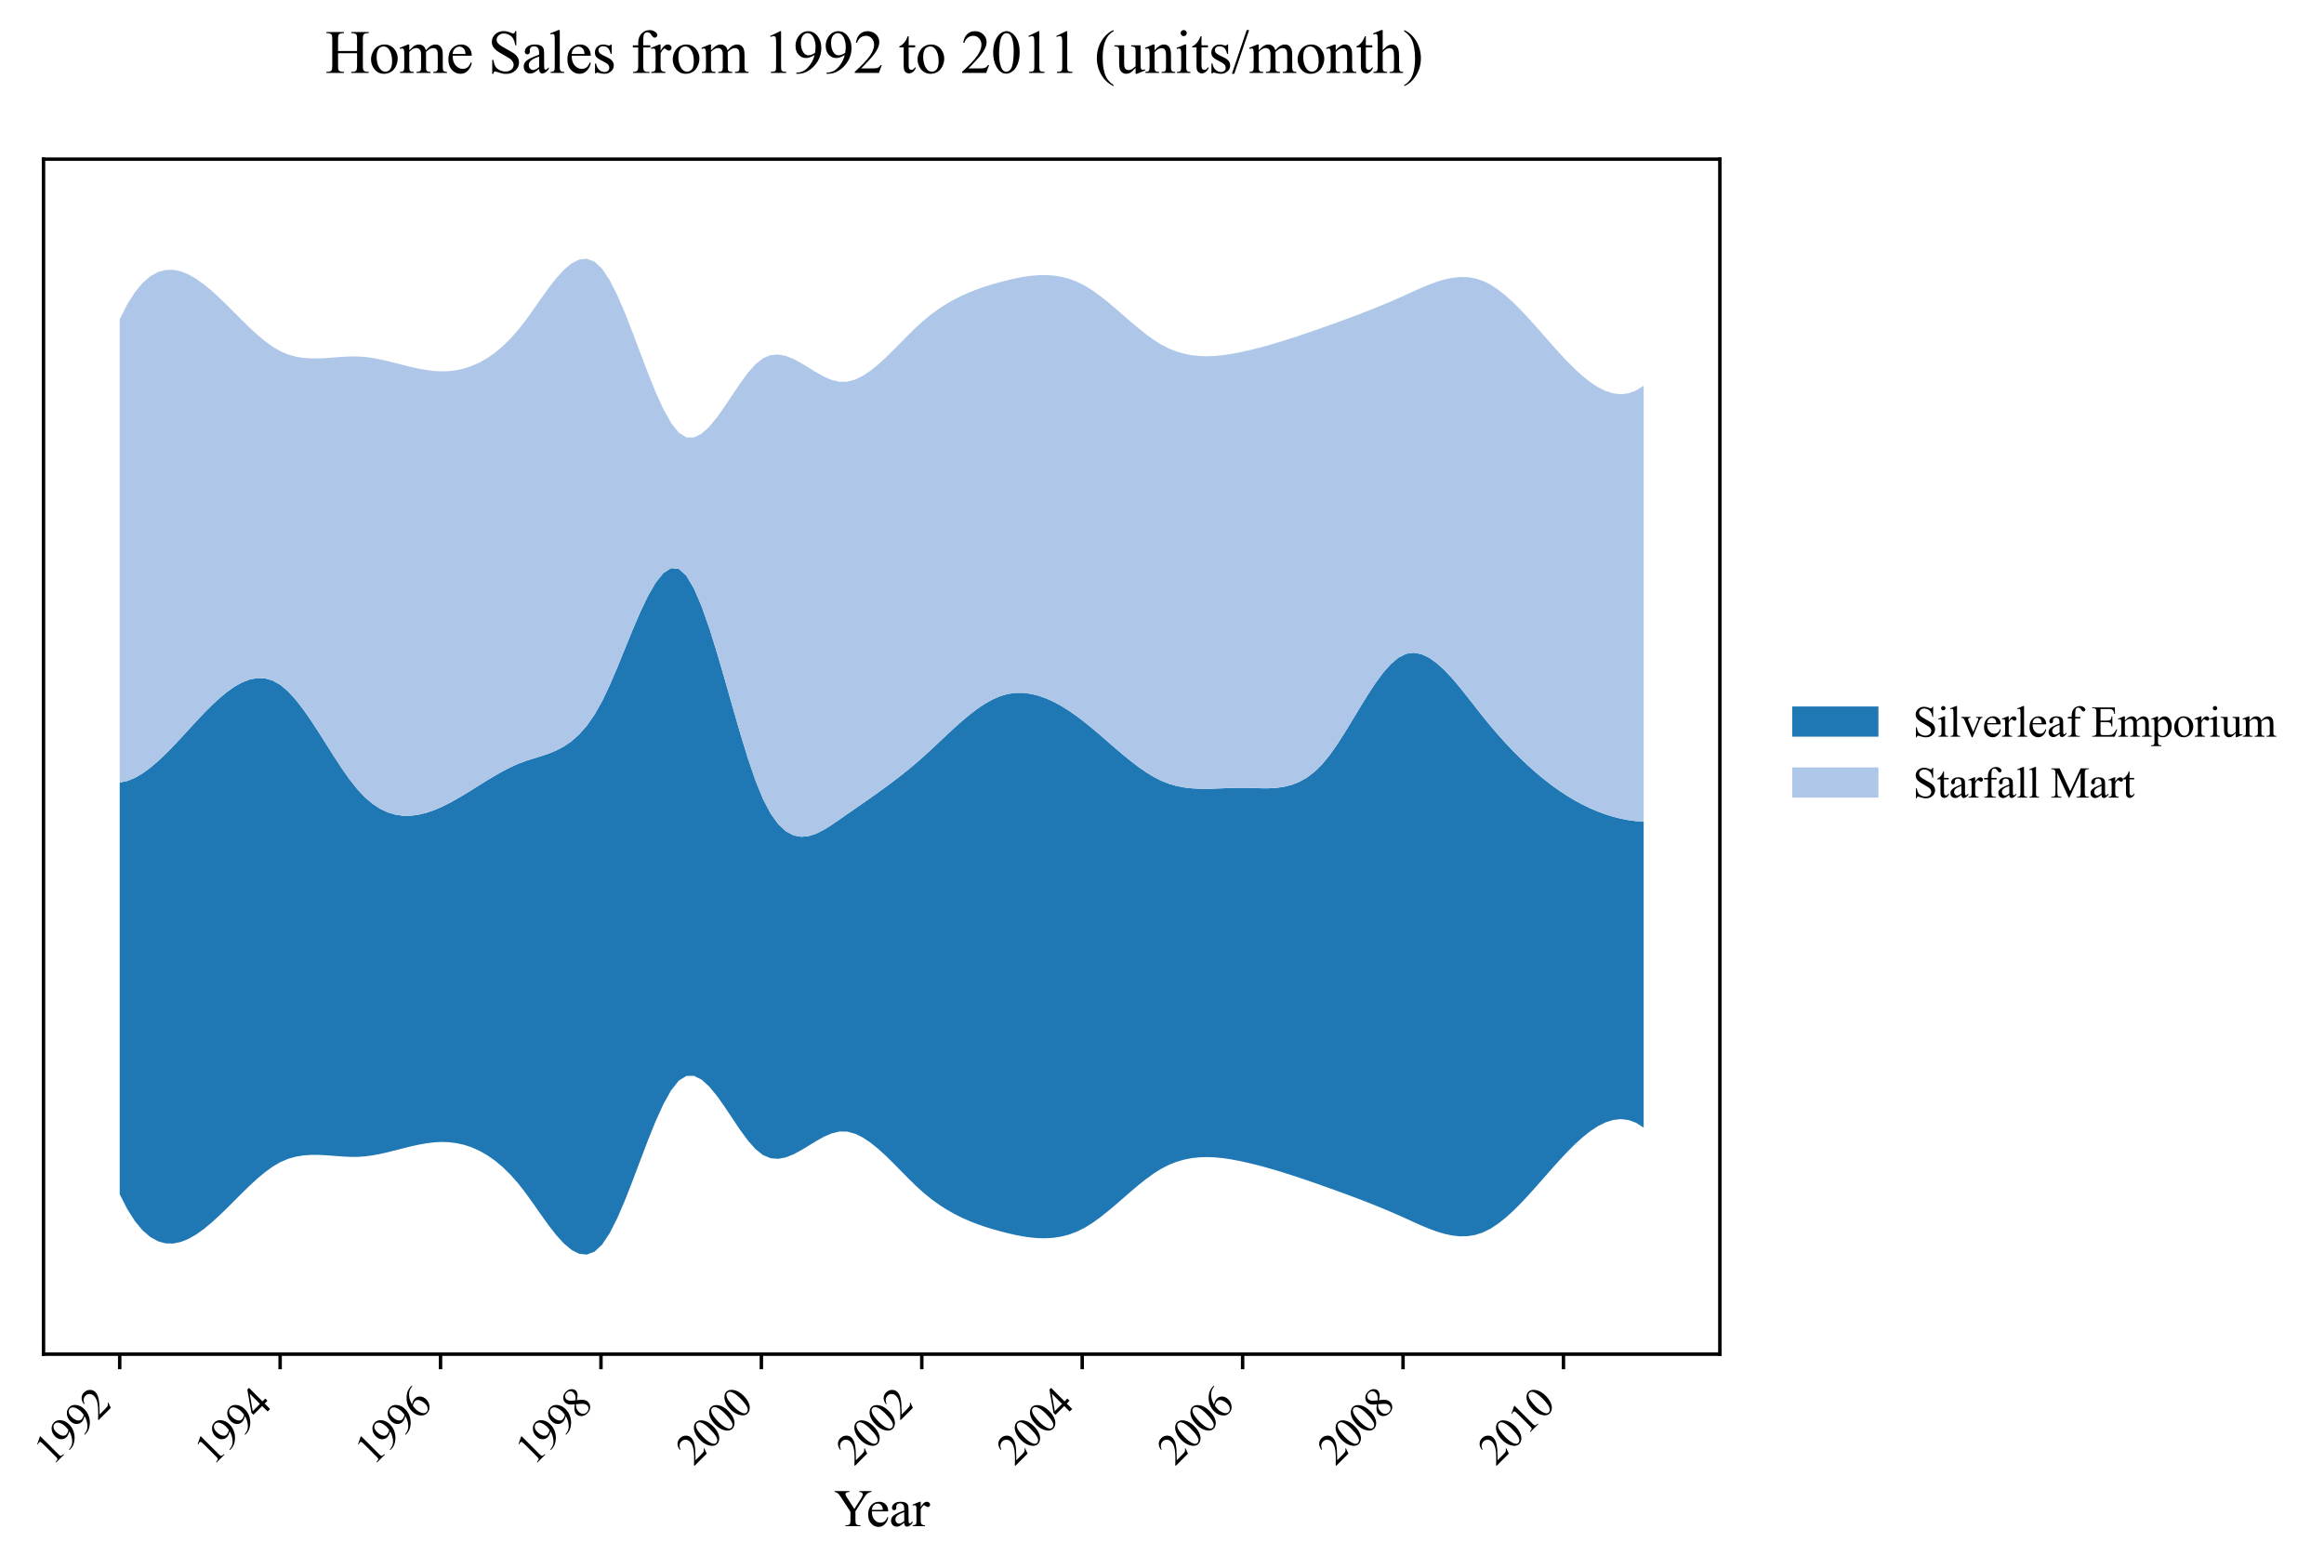 <?xml version="1.0" encoding="utf-8" standalone="no"?>
<!DOCTYPE svg PUBLIC "-//W3C//DTD SVG 1.1//EN"
  "http://www.w3.org/Graphics/SVG/1.1/DTD/svg11.dtd">
<svg xmlns:xlink="http://www.w3.org/1999/xlink" width="539.012pt" height="363.785pt" viewBox="0 0 539.012 363.785" xmlns="http://www.w3.org/2000/svg" version="1.1">
 <defs>
  <style type="text/css">*{stroke-linejoin: round; stroke-linecap: butt}</style>
 </defs>
 <g id="figure_1">
  <g id="patch_1">
   <path d="M 0 363.785 
L 539.012 363.785 
L 539.012 0 
L 0 0 
z
" style="fill: #ffffff"/>
  </g>
  <g id="axes_1">
   <g id="patch_2">
    <path d="M 10.092 314.121 
L 398.892 314.121 
L 398.892 36.921 
L 10.092 36.921 
z
" style="fill: #ffffff"/>
   </g>
   <g id="FillBetweenPolyCollection_1">
    <path d="M 27.765 181.537 
L 27.765 277.026 
L 29.541 280.508 
L 31.317 283.291 
L 33.093 285.423 
L 34.869 286.956 
L 36.645 287.938 
L 38.422 288.42 
L 40.198 288.452 
L 41.974 288.083 
L 43.75 287.364 
L 45.526 286.344 
L 47.302 285.074 
L 49.078 283.602 
L 50.855 281.98 
L 52.631 280.257 
L 54.407 278.483 
L 56.183 276.707 
L 57.959 274.981 
L 59.735 273.353 
L 61.512 271.874 
L 63.288 270.593 
L 65.064 269.561 
L 66.84 268.809 
L 68.616 268.309 
L 70.392 268.019 
L 72.168 267.897 
L 73.945 267.902 
L 75.721 267.991 
L 77.497 268.123 
L 79.273 268.257 
L 81.049 268.35 
L 82.825 268.36 
L 84.602 268.249 
L 86.378 268.013 
L 88.154 267.68 
L 89.93 267.278 
L 91.706 266.835 
L 93.482 266.379 
L 95.258 265.938 
L 97.035 265.542 
L 98.811 265.217 
L 100.587 264.992 
L 102.363 264.895 
L 104.139 264.952 
L 105.915 265.175 
L 107.692 265.577 
L 109.468 266.171 
L 111.244 266.969 
L 113.02 267.983 
L 114.796 269.226 
L 116.572 270.71 
L 118.348 272.447 
L 120.125 274.45 
L 121.901 276.724 
L 123.677 279.197 
L 125.453 281.737 
L 127.229 284.213 
L 129.005 286.493 
L 130.782 288.445 
L 132.558 289.939 
L 134.334 290.841 
L 136.11 291.021 
L 137.886 290.347 
L 139.662 288.687 
L 141.438 286 
L 143.215 282.473 
L 144.991 278.329 
L 146.767 273.789 
L 148.543 269.076 
L 150.319 264.412 
L 152.095 260.019 
L 153.872 256.118 
L 155.648 252.933 
L 157.424 250.685 
L 159.2 249.574 
L 160.976 249.562 
L 162.752 250.462 
L 164.528 252.087 
L 166.305 254.248 
L 168.081 256.757 
L 169.857 259.426 
L 171.633 262.066 
L 173.409 264.49 
L 175.185 266.51 
L 176.962 267.937 
L 178.738 268.673 
L 180.514 268.81 
L 182.29 268.466 
L 184.066 267.758 
L 185.842 266.805 
L 187.618 265.723 
L 189.395 264.631 
L 191.171 263.647 
L 192.947 262.887 
L 194.723 262.469 
L 196.499 262.5 
L 198.275 262.975 
L 200.052 263.83 
L 201.828 265.002 
L 203.604 266.428 
L 205.38 268.043 
L 207.156 269.784 
L 208.932 271.587 
L 210.708 273.389 
L 212.485 275.126 
L 214.261 276.734 
L 216.037 278.176 
L 217.813 279.458 
L 219.589 280.596 
L 221.365 281.601 
L 223.142 282.488 
L 224.918 283.271 
L 226.694 283.961 
L 228.47 284.574 
L 230.246 285.122 
L 232.022 285.619 
L 233.798 286.075 
L 235.575 286.481 
L 237.351 286.82 
L 239.127 287.07 
L 240.903 287.215 
L 242.679 287.235 
L 244.455 287.111 
L 246.232 286.825 
L 248.008 286.358 
L 249.784 285.691 
L 251.56 284.806 
L 253.336 283.706 
L 255.112 282.431 
L 256.888 281.025 
L 258.665 279.531 
L 260.441 277.991 
L 262.217 276.449 
L 263.993 274.948 
L 265.769 273.532 
L 267.545 272.242 
L 269.322 271.124 
L 271.098 270.212 
L 272.874 269.507 
L 274.65 268.991 
L 276.426 268.646 
L 278.202 268.456 
L 279.978 268.403 
L 281.755 268.471 
L 283.531 268.641 
L 285.307 268.898 
L 287.083 269.224 
L 288.859 269.601 
L 290.635 270.019 
L 292.412 270.473 
L 294.188 270.96 
L 295.964 271.476 
L 297.74 272.019 
L 299.516 272.585 
L 301.292 273.17 
L 303.068 273.771 
L 304.845 274.385 
L 306.621 275.008 
L 308.397 275.638 
L 310.173 276.276 
L 311.949 276.923 
L 313.725 277.582 
L 315.502 278.255 
L 317.278 278.943 
L 319.054 279.65 
L 320.83 280.376 
L 322.606 281.125 
L 324.382 281.898 
L 326.158 282.696 
L 327.935 283.507 
L 329.711 284.298 
L 331.487 285.035 
L 333.263 285.686 
L 335.039 286.216 
L 336.815 286.593 
L 338.592 286.783 
L 340.368 286.752 
L 342.144 286.467 
L 343.92 285.895 
L 345.696 285.013 
L 347.472 283.847 
L 349.248 282.437 
L 351.025 280.824 
L 352.801 279.049 
L 354.577 277.151 
L 356.353 275.172 
L 358.129 273.152 
L 359.905 271.131 
L 361.682 269.15 
L 363.458 267.25 
L 365.234 265.47 
L 367.01 263.852 
L 368.786 262.436 
L 370.562 261.262 
L 372.338 260.371 
L 374.115 259.803 
L 375.891 259.6 
L 377.667 259.8 
L 379.443 260.446 
L 381.219 261.576 
L 381.219 190.618 
L 381.219 190.618 
L 379.443 190.481 
L 377.667 190.24 
L 375.891 189.896 
L 374.115 189.447 
L 372.338 188.896 
L 370.562 188.241 
L 368.786 187.484 
L 367.01 186.624 
L 365.234 185.661 
L 363.458 184.597 
L 361.682 183.43 
L 359.905 182.163 
L 358.129 180.793 
L 356.353 179.323 
L 354.577 177.752 
L 352.801 176.08 
L 351.025 174.308 
L 349.248 172.436 
L 347.472 170.464 
L 345.696 168.392 
L 343.92 166.221 
L 342.144 163.966 
L 340.368 161.689 
L 338.592 159.466 
L 336.815 157.371 
L 335.039 155.478 
L 333.263 153.862 
L 331.487 152.597 
L 329.711 151.757 
L 327.935 151.417 
L 326.158 151.65 
L 324.382 152.527 
L 322.606 154.018 
L 320.83 156.018 
L 319.054 158.418 
L 317.278 161.111 
L 315.502 163.986 
L 313.725 166.938 
L 311.949 169.856 
L 310.173 172.633 
L 308.397 175.16 
L 306.621 177.329 
L 304.845 179.067 
L 303.068 180.406 
L 301.292 181.395 
L 299.516 182.085 
L 297.74 182.525 
L 295.964 182.767 
L 294.188 182.86 
L 292.412 182.854 
L 290.635 182.799 
L 288.859 182.747 
L 287.083 182.742 
L 285.307 182.79 
L 283.531 182.864 
L 281.755 182.936 
L 279.978 182.979 
L 278.202 182.966 
L 276.426 182.87 
L 274.65 182.663 
L 272.874 182.318 
L 271.098 181.807 
L 269.322 181.104 
L 267.545 180.197 
L 265.769 179.108 
L 263.993 177.869 
L 262.217 176.51 
L 260.441 175.062 
L 258.665 173.553 
L 256.888 172.014 
L 255.112 170.477 
L 253.336 168.97 
L 251.56 167.524 
L 249.784 166.168 
L 248.008 164.924 
L 246.232 163.809 
L 244.455 162.838 
L 242.679 162.028 
L 240.903 161.396 
L 239.127 160.958 
L 237.351 160.729 
L 235.575 160.727 
L 233.798 160.969 
L 232.022 161.469 
L 230.246 162.23 
L 228.47 163.223 
L 226.694 164.414 
L 224.918 165.768 
L 223.142 167.253 
L 221.365 168.834 
L 219.589 170.478 
L 217.813 172.151 
L 216.037 173.819 
L 214.261 175.449 
L 212.485 177.01 
L 210.708 178.497 
L 208.932 179.919 
L 207.156 181.285 
L 205.38 182.606 
L 203.604 183.89 
L 201.828 185.147 
L 200.052 186.386 
L 198.275 187.617 
L 196.499 188.849 
L 194.723 190.092 
L 192.947 191.317 
L 191.171 192.433 
L 189.395 193.339 
L 187.618 193.934 
L 185.842 194.117 
L 184.066 193.788 
L 182.29 192.846 
L 180.514 191.191 
L 178.738 188.722 
L 176.962 185.338 
L 175.185 180.967 
L 173.409 175.757 
L 171.633 169.953 
L 169.857 163.805 
L 168.081 157.56 
L 166.305 151.467 
L 164.528 145.772 
L 162.752 140.725 
L 160.976 136.573 
L 159.2 133.564 
L 157.424 131.944 
L 155.648 131.793 
L 153.872 132.923 
L 152.095 135.123 
L 150.319 138.18 
L 148.543 141.882 
L 146.767 146.016 
L 144.991 150.371 
L 143.215 154.734 
L 141.438 158.893 
L 139.662 162.636 
L 137.886 165.779 
L 136.11 168.326 
L 134.334 170.354 
L 132.558 171.94 
L 130.782 173.162 
L 129.005 174.098 
L 127.229 174.826 
L 125.453 175.422 
L 123.677 175.965 
L 121.901 176.532 
L 120.125 177.2 
L 118.348 178.005 
L 116.572 178.924 
L 114.796 179.931 
L 113.02 180.999 
L 111.244 182.102 
L 109.468 183.214 
L 107.692 184.307 
L 105.915 185.355 
L 104.139 186.332 
L 102.363 187.21 
L 100.587 187.964 
L 98.811 188.568 
L 97.035 188.996 
L 95.258 189.223 
L 93.482 189.222 
L 91.706 188.969 
L 89.93 188.438 
L 88.154 187.602 
L 86.378 186.437 
L 84.602 184.917 
L 82.825 183.018 
L 81.049 180.764 
L 79.273 178.239 
L 77.497 175.533 
L 75.721 172.733 
L 73.945 169.927 
L 72.168 167.203 
L 70.392 164.65 
L 68.616 162.356 
L 66.84 160.408 
L 65.064 158.896 
L 63.288 157.888 
L 61.512 157.367 
L 59.735 157.288 
L 57.959 157.608 
L 56.183 158.283 
L 54.407 159.268 
L 52.631 160.521 
L 50.855 161.996 
L 49.078 163.652 
L 47.302 165.442 
L 45.526 167.324 
L 43.75 169.254 
L 41.974 171.188 
L 40.198 173.082 
L 38.422 174.892 
L 36.645 176.575 
L 34.869 178.086 
L 33.093 179.381 
L 31.317 180.418 
L 29.541 181.151 
L 27.765 181.537 
z
" clip-path="url(#pe43754f3f0)" style="fill: #1f77b4"/>
   </g>
   <g id="FillBetweenPolyCollection_2">
    <path d="M 27.765 74.017 
L 27.765 181.537 
L 29.541 181.151 
L 31.317 180.418 
L 33.093 179.381 
L 34.869 178.086 
L 36.645 176.575 
L 38.422 174.892 
L 40.198 173.082 
L 41.974 171.188 
L 43.75 169.254 
L 45.526 167.324 
L 47.302 165.442 
L 49.078 163.652 
L 50.855 161.996 
L 52.631 160.521 
L 54.407 159.268 
L 56.183 158.283 
L 57.959 157.608 
L 59.735 157.288 
L 61.512 157.367 
L 63.288 157.888 
L 65.064 158.896 
L 66.84 160.408 
L 68.616 162.356 
L 70.392 164.65 
L 72.168 167.203 
L 73.945 169.927 
L 75.721 172.733 
L 77.497 175.533 
L 79.273 178.239 
L 81.049 180.764 
L 82.825 183.018 
L 84.602 184.917 
L 86.378 186.437 
L 88.154 187.602 
L 89.93 188.438 
L 91.706 188.969 
L 93.482 189.222 
L 95.258 189.223 
L 97.035 188.996 
L 98.811 188.568 
L 100.587 187.964 
L 102.363 187.21 
L 104.139 186.332 
L 105.915 185.355 
L 107.692 184.307 
L 109.468 183.214 
L 111.244 182.102 
L 113.02 180.999 
L 114.796 179.931 
L 116.572 178.924 
L 118.348 178.005 
L 120.125 177.2 
L 121.901 176.532 
L 123.677 175.965 
L 125.453 175.422 
L 127.229 174.826 
L 129.005 174.098 
L 130.782 173.162 
L 132.558 171.94 
L 134.334 170.354 
L 136.11 168.326 
L 137.886 165.779 
L 139.662 162.636 
L 141.438 158.893 
L 143.215 154.734 
L 144.991 150.371 
L 146.767 146.016 
L 148.543 141.882 
L 150.319 138.18 
L 152.095 135.123 
L 153.872 132.923 
L 155.648 131.793 
L 157.424 131.944 
L 159.2 133.564 
L 160.976 136.573 
L 162.752 140.725 
L 164.528 145.772 
L 166.305 151.467 
L 168.081 157.56 
L 169.857 163.805 
L 171.633 169.953 
L 173.409 175.757 
L 175.185 180.967 
L 176.962 185.338 
L 178.738 188.722 
L 180.514 191.191 
L 182.29 192.846 
L 184.066 193.788 
L 185.842 194.117 
L 187.618 193.934 
L 189.395 193.339 
L 191.171 192.433 
L 192.947 191.317 
L 194.723 190.092 
L 196.499 188.849 
L 198.275 187.617 
L 200.052 186.386 
L 201.828 185.147 
L 203.604 183.89 
L 205.38 182.606 
L 207.156 181.285 
L 208.932 179.919 
L 210.708 178.497 
L 212.485 177.01 
L 214.261 175.449 
L 216.037 173.819 
L 217.813 172.151 
L 219.589 170.478 
L 221.365 168.834 
L 223.142 167.253 
L 224.918 165.768 
L 226.694 164.414 
L 228.47 163.223 
L 230.246 162.23 
L 232.022 161.469 
L 233.798 160.969 
L 235.575 160.727 
L 237.351 160.729 
L 239.127 160.958 
L 240.903 161.396 
L 242.679 162.028 
L 244.455 162.838 
L 246.232 163.809 
L 248.008 164.924 
L 249.784 166.168 
L 251.56 167.524 
L 253.336 168.97 
L 255.112 170.477 
L 256.888 172.014 
L 258.665 173.553 
L 260.441 175.062 
L 262.217 176.51 
L 263.993 177.869 
L 265.769 179.108 
L 267.545 180.197 
L 269.322 181.104 
L 271.098 181.807 
L 272.874 182.318 
L 274.65 182.663 
L 276.426 182.87 
L 278.202 182.966 
L 279.978 182.979 
L 281.755 182.936 
L 283.531 182.864 
L 285.307 182.79 
L 287.083 182.742 
L 288.859 182.747 
L 290.635 182.799 
L 292.412 182.854 
L 294.188 182.86 
L 295.964 182.767 
L 297.74 182.525 
L 299.516 182.085 
L 301.292 181.395 
L 303.068 180.406 
L 304.845 179.067 
L 306.621 177.329 
L 308.397 175.16 
L 310.173 172.633 
L 311.949 169.856 
L 313.725 166.938 
L 315.502 163.986 
L 317.278 161.111 
L 319.054 158.418 
L 320.83 156.018 
L 322.606 154.018 
L 324.382 152.527 
L 326.158 151.65 
L 327.935 151.417 
L 329.711 151.757 
L 331.487 152.597 
L 333.263 153.862 
L 335.039 155.478 
L 336.815 157.371 
L 338.592 159.466 
L 340.368 161.689 
L 342.144 163.966 
L 343.92 166.221 
L 345.696 168.392 
L 347.472 170.464 
L 349.248 172.436 
L 351.025 174.308 
L 352.801 176.08 
L 354.577 177.752 
L 356.353 179.323 
L 358.129 180.793 
L 359.905 182.163 
L 361.682 183.43 
L 363.458 184.597 
L 365.234 185.661 
L 367.01 186.624 
L 368.786 187.484 
L 370.562 188.241 
L 372.338 188.896 
L 374.115 189.447 
L 375.891 189.896 
L 377.667 190.24 
L 379.443 190.481 
L 381.219 190.618 
L 381.219 89.466 
L 381.219 89.466 
L 379.443 90.597 
L 377.667 91.242 
L 375.891 91.443 
L 374.115 91.239 
L 372.338 90.671 
L 370.562 89.78 
L 368.786 88.606 
L 367.01 87.19 
L 365.234 85.572 
L 363.458 83.792 
L 361.682 81.892 
L 359.905 79.911 
L 358.129 77.89 
L 356.353 75.87 
L 354.577 73.891 
L 352.801 71.994 
L 351.025 70.218 
L 349.248 68.605 
L 347.472 67.196 
L 345.696 66.029 
L 343.92 65.147 
L 342.144 64.575 
L 340.368 64.291 
L 338.592 64.26 
L 336.815 64.45 
L 335.039 64.826 
L 333.263 65.356 
L 331.487 66.007 
L 329.711 66.744 
L 327.935 67.535 
L 326.158 68.346 
L 324.382 69.145 
L 322.606 69.917 
L 320.83 70.666 
L 319.054 71.393 
L 317.278 72.099 
L 315.502 72.788 
L 313.725 73.461 
L 311.949 74.119 
L 310.173 74.767 
L 308.397 75.404 
L 306.621 76.034 
L 304.845 76.658 
L 303.068 77.272 
L 301.292 77.873 
L 299.516 78.458 
L 297.74 79.023 
L 295.964 79.566 
L 294.188 80.083 
L 292.412 80.57 
L 290.635 81.024 
L 288.859 81.441 
L 287.083 81.819 
L 285.307 82.144 
L 283.531 82.401 
L 281.755 82.572 
L 279.978 82.639 
L 278.202 82.587 
L 276.426 82.397 
L 274.65 82.052 
L 272.874 81.535 
L 271.098 80.83 
L 269.322 79.919 
L 267.545 78.8 
L 265.769 77.511 
L 263.993 76.094 
L 262.217 74.593 
L 260.441 73.051 
L 258.665 71.512 
L 256.888 70.017 
L 255.112 68.611 
L 253.336 67.336 
L 251.56 66.237 
L 249.784 65.351 
L 248.008 64.684 
L 246.232 64.217 
L 244.455 63.931 
L 242.679 63.808 
L 240.903 63.827 
L 239.127 63.972 
L 237.351 64.223 
L 235.575 64.561 
L 233.798 64.968 
L 232.022 65.424 
L 230.246 65.921 
L 228.47 66.469 
L 226.694 67.081 
L 224.918 67.772 
L 223.142 68.554 
L 221.365 69.441 
L 219.589 70.447 
L 217.813 71.584 
L 216.037 72.867 
L 214.261 74.308 
L 212.485 75.917 
L 210.708 77.653 
L 208.932 79.455 
L 207.156 81.259 
L 205.38 83 
L 203.604 84.615 
L 201.828 86.04 
L 200.052 87.213 
L 198.275 88.068 
L 196.499 88.542 
L 194.723 88.573 
L 192.947 88.156 
L 191.171 87.396 
L 189.395 86.411 
L 187.618 85.319 
L 185.842 84.237 
L 184.066 83.284 
L 182.29 82.576 
L 180.514 82.232 
L 178.738 82.369 
L 176.962 83.105 
L 175.185 84.532 
L 173.409 86.552 
L 171.633 88.976 
L 169.857 91.617 
L 168.081 94.286 
L 166.305 96.795 
L 164.528 98.956 
L 162.752 100.581 
L 160.976 101.481 
L 159.2 101.469 
L 157.424 100.358 
L 155.648 98.11 
L 153.872 94.924 
L 152.095 91.024 
L 150.319 86.63 
L 148.543 81.966 
L 146.767 77.253 
L 144.991 72.713 
L 143.215 68.569 
L 141.438 65.043 
L 139.662 62.356 
L 137.886 60.696 
L 136.11 60.021 
L 134.334 60.201 
L 132.558 61.104 
L 130.782 62.597 
L 129.005 64.55 
L 127.229 66.83 
L 125.453 69.306 
L 123.677 71.846 
L 121.901 74.319 
L 120.125 76.593 
L 118.348 78.596 
L 116.572 80.333 
L 114.796 81.816 
L 113.02 83.059 
L 111.244 84.074 
L 109.468 84.872 
L 107.692 85.466 
L 105.915 85.868 
L 104.139 86.091 
L 102.363 86.147 
L 100.587 86.05 
L 98.811 85.826 
L 97.035 85.501 
L 95.258 85.104 
L 93.482 84.664 
L 91.706 84.208 
L 89.93 83.765 
L 88.154 83.363 
L 86.378 83.03 
L 84.602 82.794 
L 82.825 82.682 
L 81.049 82.693 
L 79.273 82.786 
L 77.497 82.919 
L 75.721 83.052 
L 73.945 83.141 
L 72.168 83.146 
L 70.392 83.024 
L 68.616 82.734 
L 66.84 82.234 
L 65.064 81.482 
L 63.288 80.45 
L 61.512 79.169 
L 59.735 77.69 
L 57.959 76.062 
L 56.183 74.335 
L 54.407 72.56 
L 52.631 70.786 
L 50.855 69.062 
L 49.078 67.44 
L 47.302 65.969 
L 45.526 64.698 
L 43.75 63.679 
L 41.974 62.959 
L 40.198 62.591 
L 38.422 62.622 
L 36.645 63.104 
L 34.869 64.087 
L 33.093 65.619 
L 31.317 67.752 
L 29.541 70.534 
L 27.765 74.017 
z
" clip-path="url(#pe43754f3f0)" style="fill: #aec7e8"/>
   </g>
   <g id="matplotlib.axis_1">
    <g id="xtick_1">
     <g id="line2d_1">
      <defs>
       <path id="m1c7a38e886" d="M 0 0 
L 0 3.5 
" style="stroke: #000000; stroke-width: 0.8"/>
      </defs>
      <g>
       <use xlink:href="#m1c7a38e886" x="27.765" y="314.121" style="stroke: #000000; stroke-width: 0.8"/>
      </g>
     </g>
     <g id="text_1">
      <!-- 1992 -->
      <g transform="translate(12.11 340.173) rotate(-45) scale(0.1 -0.1)">
       <defs>
        <path id="TimesNewRomanPSMT-31" d="M 750 3822 
L 1781 4325 
L 1884 4325 
L 1884 747 
Q 1884 391 1914 303 
Q 1944 216 2037 169 
Q 2131 122 2419 116 
L 2419 0 
L 825 0 
L 825 116 
Q 1125 122 1212 167 
Q 1300 213 1334 289 
Q 1369 366 1369 747 
L 1369 3034 
Q 1369 3497 1338 3628 
Q 1316 3728 1258 3775 
Q 1200 3822 1119 3822 
Q 1003 3822 797 3725 
L 750 3822 
z
" transform="scale(0.016)"/>
        <path id="TimesNewRomanPSMT-39" d="M 338 -88 
L 338 28 
Q 744 34 1094 217 
Q 1444 400 1770 856 
Q 2097 1313 2225 1859 
Q 1734 1544 1338 1544 
Q 891 1544 572 1889 
Q 253 2234 253 2806 
Q 253 3363 572 3797 
Q 956 4325 1575 4325 
Q 2097 4325 2469 3894 
Q 2925 3359 2925 2575 
Q 2925 1869 2578 1258 
Q 2231 647 1613 244 
Q 1109 -88 516 -88 
L 338 -88 
z
M 2275 2091 
Q 2331 2497 2331 2741 
Q 2331 3044 2228 3395 
Q 2125 3747 1936 3934 
Q 1747 4122 1506 4122 
Q 1228 4122 1018 3872 
Q 809 3622 809 3128 
Q 809 2469 1088 2097 
Q 1291 1828 1588 1828 
Q 1731 1828 1928 1897 
Q 2125 1966 2275 2091 
z
" transform="scale(0.016)"/>
        <path id="TimesNewRomanPSMT-32" d="M 2934 816 
L 2638 0 
L 138 0 
L 138 116 
Q 1241 1122 1691 1759 
Q 2141 2397 2141 2925 
Q 2141 3328 1894 3587 
Q 1647 3847 1303 3847 
Q 991 3847 742 3664 
Q 494 3481 375 3128 
L 259 3128 
Q 338 3706 661 4015 
Q 984 4325 1469 4325 
Q 1984 4325 2329 3994 
Q 2675 3663 2675 3213 
Q 2675 2891 2525 2569 
Q 2294 2063 1775 1497 
Q 997 647 803 472 
L 1909 472 
Q 2247 472 2383 497 
Q 2519 522 2628 598 
Q 2738 675 2819 816 
L 2934 816 
z
" transform="scale(0.016)"/>
       </defs>
       <use xlink:href="#TimesNewRomanPSMT-31"/>
       <use xlink:href="#TimesNewRomanPSMT-39" transform="translate(50 0)"/>
       <use xlink:href="#TimesNewRomanPSMT-39" transform="translate(100 0)"/>
       <use xlink:href="#TimesNewRomanPSMT-32" transform="translate(150 0)"/>
      </g>
     </g>
    </g>
    <g id="xtick_2">
     <g id="line2d_2">
      <g>
       <use xlink:href="#m1c7a38e886" x="64.97" y="314.121" style="stroke: #000000; stroke-width: 0.8"/>
      </g>
     </g>
     <g id="text_2">
      <!-- 1994 -->
      <g transform="translate(49.316 340.173) rotate(-45) scale(0.1 -0.1)">
       <defs>
        <path id="TimesNewRomanPSMT-34" d="M 2978 1563 
L 2978 1119 
L 2409 1119 
L 2409 0 
L 1894 0 
L 1894 1119 
L 100 1119 
L 100 1519 
L 2066 4325 
L 2409 4325 
L 2409 1563 
L 2978 1563 
z
M 1894 1563 
L 1894 3666 
L 406 1563 
L 1894 1563 
z
" transform="scale(0.016)"/>
       </defs>
       <use xlink:href="#TimesNewRomanPSMT-31"/>
       <use xlink:href="#TimesNewRomanPSMT-39" transform="translate(50 0)"/>
       <use xlink:href="#TimesNewRomanPSMT-39" transform="translate(100 0)"/>
       <use xlink:href="#TimesNewRomanPSMT-34" transform="translate(150 0)"/>
      </g>
     </g>
    </g>
    <g id="xtick_3">
     <g id="line2d_3">
      <g>
       <use xlink:href="#m1c7a38e886" x="102.176" y="314.121" style="stroke: #000000; stroke-width: 0.8"/>
      </g>
     </g>
     <g id="text_3">
      <!-- 1996 -->
      <g transform="translate(86.521 340.173) rotate(-45) scale(0.1 -0.1)">
       <defs>
        <path id="TimesNewRomanPSMT-36" d="M 2869 4325 
L 2869 4209 
Q 2456 4169 2195 4045 
Q 1934 3922 1679 3669 
Q 1425 3416 1258 3105 
Q 1091 2794 978 2366 
Q 1428 2675 1881 2675 
Q 2316 2675 2634 2325 
Q 2953 1975 2953 1425 
Q 2953 894 2631 456 
Q 2244 -75 1606 -75 
Q 1172 -75 869 213 
Q 275 772 275 1663 
Q 275 2231 503 2743 
Q 731 3256 1154 3653 
Q 1578 4050 1965 4187 
Q 2353 4325 2688 4325 
L 2869 4325 
z
M 925 2138 
Q 869 1716 869 1456 
Q 869 1156 980 804 
Q 1091 453 1309 247 
Q 1469 100 1697 100 
Q 1969 100 2183 356 
Q 2397 613 2397 1088 
Q 2397 1622 2184 2012 
Q 1972 2403 1581 2403 
Q 1463 2403 1327 2353 
Q 1191 2303 925 2138 
z
" transform="scale(0.016)"/>
       </defs>
       <use xlink:href="#TimesNewRomanPSMT-31"/>
       <use xlink:href="#TimesNewRomanPSMT-39" transform="translate(50 0)"/>
       <use xlink:href="#TimesNewRomanPSMT-39" transform="translate(100 0)"/>
       <use xlink:href="#TimesNewRomanPSMT-36" transform="translate(150 0)"/>
      </g>
     </g>
    </g>
    <g id="xtick_4">
     <g id="line2d_4">
      <g>
       <use xlink:href="#m1c7a38e886" x="139.382" y="314.121" style="stroke: #000000; stroke-width: 0.8"/>
      </g>
     </g>
     <g id="text_4">
      <!-- 1998 -->
      <g transform="translate(123.727 340.173) rotate(-45) scale(0.1 -0.1)">
       <defs>
        <path id="TimesNewRomanPSMT-38" d="M 1228 2134 
Q 725 2547 579 2797 
Q 434 3047 434 3316 
Q 434 3728 753 4026 
Q 1072 4325 1600 4325 
Q 2113 4325 2425 4047 
Q 2738 3769 2738 3413 
Q 2738 3175 2569 2928 
Q 2400 2681 1866 2347 
Q 2416 1922 2594 1678 
Q 2831 1359 2831 1006 
Q 2831 559 2490 242 
Q 2150 -75 1597 -75 
Q 994 -75 656 303 
Q 388 606 388 966 
Q 388 1247 577 1523 
Q 766 1800 1228 2134 
z
M 1719 2469 
Q 2094 2806 2194 3001 
Q 2294 3197 2294 3444 
Q 2294 3772 2109 3958 
Q 1925 4144 1606 4144 
Q 1288 4144 1088 3959 
Q 888 3775 888 3528 
Q 888 3366 970 3203 
Q 1053 3041 1206 2894 
L 1719 2469 
z
M 1375 2016 
Q 1116 1797 991 1539 
Q 866 1281 866 981 
Q 866 578 1086 336 
Q 1306 94 1647 94 
Q 1984 94 2187 284 
Q 2391 475 2391 747 
Q 2391 972 2272 1150 
Q 2050 1481 1375 2016 
z
" transform="scale(0.016)"/>
       </defs>
       <use xlink:href="#TimesNewRomanPSMT-31"/>
       <use xlink:href="#TimesNewRomanPSMT-39" transform="translate(50 0)"/>
       <use xlink:href="#TimesNewRomanPSMT-39" transform="translate(100 0)"/>
       <use xlink:href="#TimesNewRomanPSMT-38" transform="translate(150 0)"/>
      </g>
     </g>
    </g>
    <g id="xtick_5">
     <g id="line2d_5">
      <g>
       <use xlink:href="#m1c7a38e886" x="176.588" y="314.121" style="stroke: #000000; stroke-width: 0.8"/>
      </g>
     </g>
     <g id="text_5">
      <!-- 2000 -->
      <g transform="translate(160.933 340.173) rotate(-45) scale(0.1 -0.1)">
       <defs>
        <path id="TimesNewRomanPSMT-30" d="M 231 2094 
Q 231 2819 450 3342 
Q 669 3866 1031 4122 
Q 1313 4325 1613 4325 
Q 2100 4325 2488 3828 
Q 2972 3213 2972 2159 
Q 2972 1422 2759 906 
Q 2547 391 2217 158 
Q 1888 -75 1581 -75 
Q 975 -75 572 641 
Q 231 1244 231 2094 
z
M 844 2016 
Q 844 1141 1059 588 
Q 1238 122 1591 122 
Q 1759 122 1940 273 
Q 2122 425 2216 781 
Q 2359 1319 2359 2297 
Q 2359 3022 2209 3506 
Q 2097 3866 1919 4016 
Q 1791 4119 1609 4119 
Q 1397 4119 1231 3928 
Q 1006 3669 925 3112 
Q 844 2556 844 2016 
z
" transform="scale(0.016)"/>
       </defs>
       <use xlink:href="#TimesNewRomanPSMT-32"/>
       <use xlink:href="#TimesNewRomanPSMT-30" transform="translate(50 0)"/>
       <use xlink:href="#TimesNewRomanPSMT-30" transform="translate(100 0)"/>
       <use xlink:href="#TimesNewRomanPSMT-30" transform="translate(150 0)"/>
      </g>
     </g>
    </g>
    <g id="xtick_6">
     <g id="line2d_6">
      <g>
       <use xlink:href="#m1c7a38e886" x="213.793" y="314.121" style="stroke: #000000; stroke-width: 0.8"/>
      </g>
     </g>
     <g id="text_6">
      <!-- 2002 -->
      <g transform="translate(198.139 340.173) rotate(-45) scale(0.1 -0.1)">
       <use xlink:href="#TimesNewRomanPSMT-32"/>
       <use xlink:href="#TimesNewRomanPSMT-30" transform="translate(50 0)"/>
       <use xlink:href="#TimesNewRomanPSMT-30" transform="translate(100 0)"/>
       <use xlink:href="#TimesNewRomanPSMT-32" transform="translate(150 0)"/>
      </g>
     </g>
    </g>
    <g id="xtick_7">
     <g id="line2d_7">
      <g>
       <use xlink:href="#m1c7a38e886" x="250.999" y="314.121" style="stroke: #000000; stroke-width: 0.8"/>
      </g>
     </g>
     <g id="text_7">
      <!-- 2004 -->
      <g transform="translate(235.344 340.173) rotate(-45) scale(0.1 -0.1)">
       <use xlink:href="#TimesNewRomanPSMT-32"/>
       <use xlink:href="#TimesNewRomanPSMT-30" transform="translate(50 0)"/>
       <use xlink:href="#TimesNewRomanPSMT-30" transform="translate(100 0)"/>
       <use xlink:href="#TimesNewRomanPSMT-34" transform="translate(150 0)"/>
      </g>
     </g>
    </g>
    <g id="xtick_8">
     <g id="line2d_8">
      <g>
       <use xlink:href="#m1c7a38e886" x="288.205" y="314.121" style="stroke: #000000; stroke-width: 0.8"/>
      </g>
     </g>
     <g id="text_8">
      <!-- 2006 -->
      <g transform="translate(272.55 340.173) rotate(-45) scale(0.1 -0.1)">
       <use xlink:href="#TimesNewRomanPSMT-32"/>
       <use xlink:href="#TimesNewRomanPSMT-30" transform="translate(50 0)"/>
       <use xlink:href="#TimesNewRomanPSMT-30" transform="translate(100 0)"/>
       <use xlink:href="#TimesNewRomanPSMT-36" transform="translate(150 0)"/>
      </g>
     </g>
    </g>
    <g id="xtick_9">
     <g id="line2d_9">
      <g>
       <use xlink:href="#m1c7a38e886" x="325.411" y="314.121" style="stroke: #000000; stroke-width: 0.8"/>
      </g>
     </g>
     <g id="text_9">
      <!-- 2008 -->
      <g transform="translate(309.756 340.173) rotate(-45) scale(0.1 -0.1)">
       <use xlink:href="#TimesNewRomanPSMT-32"/>
       <use xlink:href="#TimesNewRomanPSMT-30" transform="translate(50 0)"/>
       <use xlink:href="#TimesNewRomanPSMT-30" transform="translate(100 0)"/>
       <use xlink:href="#TimesNewRomanPSMT-38" transform="translate(150 0)"/>
      </g>
     </g>
    </g>
    <g id="xtick_10">
     <g id="line2d_10">
      <g>
       <use xlink:href="#m1c7a38e886" x="362.616" y="314.121" style="stroke: #000000; stroke-width: 0.8"/>
      </g>
     </g>
     <g id="text_10">
      <!-- 2010 -->
      <g transform="translate(346.962 340.173) rotate(-45) scale(0.1 -0.1)">
       <use xlink:href="#TimesNewRomanPSMT-32"/>
       <use xlink:href="#TimesNewRomanPSMT-30" transform="translate(50 0)"/>
       <use xlink:href="#TimesNewRomanPSMT-31" transform="translate(100 0)"/>
       <use xlink:href="#TimesNewRomanPSMT-30" transform="translate(150 0)"/>
      </g>
     </g>
    </g>
    <g id="text_11">
     <!-- Year -->
     <g transform="translate(193.434 354.018) scale(0.12 -0.12)">
      <defs>
       <path id="TimesNewRomanPSMT-59" d="M 3050 4238 
L 4528 4238 
L 4528 4122 
L 4447 4122 
Q 4366 4122 4209 4050 
Q 4053 3978 3925 3843 
Q 3797 3709 3609 3406 
L 2588 1797 
L 2588 734 
Q 2588 344 2675 247 
Q 2794 116 3050 116 
L 3188 116 
L 3188 0 
L 1388 0 
L 1388 116 
L 1538 116 
Q 1806 116 1919 278 
Q 1988 378 1988 734 
L 1988 1738 
L 825 3513 
Q 619 3825 545 3903 
Q 472 3981 241 4091 
Q 178 4122 59 4122 
L 59 4238 
L 1872 4238 
L 1872 4122 
L 1778 4122 
Q 1631 4122 1507 4053 
Q 1384 3984 1384 3847 
Q 1384 3734 1575 3441 
L 2459 2075 
L 3291 3381 
Q 3478 3675 3478 3819 
Q 3478 3906 3433 3975 
Q 3388 4044 3303 4083 
Q 3219 4122 3050 4122 
L 3050 4238 
z
" transform="scale(0.016)"/>
       <path id="TimesNewRomanPSMT-65" d="M 681 1784 
Q 678 1147 991 784 
Q 1303 422 1725 422 
Q 2006 422 2214 576 
Q 2422 731 2563 1106 
L 2659 1044 
Q 2594 616 2278 264 
Q 1963 -88 1488 -88 
Q 972 -88 605 314 
Q 238 716 238 1394 
Q 238 2128 614 2539 
Q 991 2950 1559 2950 
Q 2041 2950 2350 2633 
Q 2659 2316 2659 1784 
L 681 1784 
z
M 681 1966 
L 2006 1966 
Q 1991 2241 1941 2353 
Q 1863 2528 1708 2628 
Q 1553 2728 1384 2728 
Q 1125 2728 920 2526 
Q 716 2325 681 1966 
z
" transform="scale(0.016)"/>
       <path id="TimesNewRomanPSMT-61" d="M 1822 413 
Q 1381 72 1269 19 
Q 1100 -59 909 -59 
Q 613 -59 420 144 
Q 228 347 228 678 
Q 228 888 322 1041 
Q 450 1253 767 1440 
Q 1084 1628 1822 1897 
L 1822 2009 
Q 1822 2438 1686 2597 
Q 1550 2756 1291 2756 
Q 1094 2756 978 2650 
Q 859 2544 859 2406 
L 866 2225 
Q 866 2081 792 2003 
Q 719 1925 600 1925 
Q 484 1925 411 2006 
Q 338 2088 338 2228 
Q 338 2497 613 2722 
Q 888 2947 1384 2947 
Q 1766 2947 2009 2819 
Q 2194 2722 2281 2516 
Q 2338 2381 2338 1966 
L 2338 994 
Q 2338 584 2353 492 
Q 2369 400 2405 369 
Q 2441 338 2488 338 
Q 2538 338 2575 359 
Q 2641 400 2828 588 
L 2828 413 
Q 2478 -56 2159 -56 
Q 2006 -56 1915 50 
Q 1825 156 1822 413 
z
M 1822 616 
L 1822 1706 
Q 1350 1519 1213 1441 
Q 966 1303 859 1153 
Q 753 1003 753 825 
Q 753 600 887 451 
Q 1022 303 1197 303 
Q 1434 303 1822 616 
z
" transform="scale(0.016)"/>
       <path id="TimesNewRomanPSMT-72" d="M 1038 2947 
L 1038 2303 
Q 1397 2947 1775 2947 
Q 1947 2947 2059 2842 
Q 2172 2738 2172 2600 
Q 2172 2478 2090 2393 
Q 2009 2309 1897 2309 
Q 1788 2309 1652 2417 
Q 1516 2525 1450 2525 
Q 1394 2525 1328 2463 
Q 1188 2334 1038 2041 
L 1038 669 
Q 1038 431 1097 309 
Q 1138 225 1241 169 
Q 1344 113 1538 113 
L 1538 0 
L 72 0 
L 72 113 
Q 291 113 397 181 
Q 475 231 506 341 
Q 522 394 522 644 
L 522 1753 
Q 522 2253 501 2348 
Q 481 2444 426 2487 
Q 372 2531 291 2531 
Q 194 2531 72 2484 
L 41 2597 
L 906 2947 
L 1038 2947 
z
" transform="scale(0.016)"/>
      </defs>
      <use xlink:href="#TimesNewRomanPSMT-59"/>
      <use xlink:href="#TimesNewRomanPSMT-65" transform="translate(62.217 0)"/>
      <use xlink:href="#TimesNewRomanPSMT-61" transform="translate(106.602 0)"/>
      <use xlink:href="#TimesNewRomanPSMT-72" transform="translate(150.986 0)"/>
     </g>
    </g>
   </g>
   <g id="patch_3">
    <path d="M 10.092 314.121 
L 10.092 36.921 
" style="fill: none; stroke: #000000; stroke-width: 0.8; stroke-linejoin: miter; stroke-linecap: square"/>
   </g>
   <g id="patch_4">
    <path d="M 398.892 314.121 
L 398.892 36.921 
" style="fill: none; stroke: #000000; stroke-width: 0.8; stroke-linejoin: miter; stroke-linecap: square"/>
   </g>
   <g id="patch_5">
    <path d="M 10.092 314.121 
L 398.892 314.121 
" style="fill: none; stroke: #000000; stroke-width: 0.8; stroke-linejoin: miter; stroke-linecap: square"/>
   </g>
   <g id="patch_6">
    <path d="M 10.092 36.921 
L 398.892 36.921 
" style="fill: none; stroke: #000000; stroke-width: 0.8; stroke-linejoin: miter; stroke-linecap: square"/>
   </g>
   <g id="text_12">
    <!-- Home Sales from 1992 to 2011 (units/month)  -->
    <g transform="translate(75.46 16.921) scale(0.14 -0.14)">
     <defs>
      <path id="TimesNewRomanPSMT-48" d="M 1316 2272 
L 3284 2272 
L 3284 3484 
Q 3284 3809 3244 3913 
Q 3213 3991 3113 4047 
Q 2978 4122 2828 4122 
L 2678 4122 
L 2678 4238 
L 4491 4238 
L 4491 4122 
L 4341 4122 
Q 4191 4122 4056 4050 
Q 3956 4000 3920 3898 
Q 3884 3797 3884 3484 
L 3884 750 
Q 3884 428 3925 325 
Q 3956 247 4053 191 
Q 4191 116 4341 116 
L 4491 116 
L 4491 0 
L 2678 0 
L 2678 116 
L 2828 116 
Q 3088 116 3206 269 
Q 3284 369 3284 750 
L 3284 2041 
L 1316 2041 
L 1316 750 
Q 1316 428 1356 325 
Q 1388 247 1488 191 
Q 1622 116 1772 116 
L 1925 116 
L 1925 0 
L 109 0 
L 109 116 
L 259 116 
Q 522 116 641 269 
Q 716 369 716 750 
L 716 3484 
Q 716 3809 675 3913 
Q 644 3991 547 4047 
Q 409 4122 259 4122 
L 109 4122 
L 109 4238 
L 1925 4238 
L 1925 4122 
L 1772 4122 
Q 1622 4122 1488 4050 
Q 1391 4000 1353 3898 
Q 1316 3797 1316 3484 
L 1316 2272 
z
" transform="scale(0.016)"/>
      <path id="TimesNewRomanPSMT-6f" d="M 1600 2947 
Q 2250 2947 2644 2453 
Q 2978 2031 2978 1484 
Q 2978 1100 2793 706 
Q 2609 313 2286 112 
Q 1963 -88 1566 -88 
Q 919 -88 538 428 
Q 216 863 216 1403 
Q 216 1797 411 2186 
Q 606 2575 925 2761 
Q 1244 2947 1600 2947 
z
M 1503 2744 
Q 1338 2744 1170 2645 
Q 1003 2547 900 2300 
Q 797 2053 797 1666 
Q 797 1041 1045 587 
Q 1294 134 1700 134 
Q 2003 134 2200 384 
Q 2397 634 2397 1244 
Q 2397 2006 2069 2444 
Q 1847 2744 1503 2744 
z
" transform="scale(0.016)"/>
      <path id="TimesNewRomanPSMT-6d" d="M 1050 2338 
Q 1363 2650 1419 2697 
Q 1559 2816 1721 2881 
Q 1884 2947 2044 2947 
Q 2313 2947 2506 2790 
Q 2700 2634 2766 2338 
Q 3088 2713 3309 2830 
Q 3531 2947 3766 2947 
Q 3994 2947 4170 2830 
Q 4347 2713 4450 2447 
Q 4519 2266 4519 1878 
L 4519 647 
Q 4519 378 4559 278 
Q 4591 209 4675 161 
Q 4759 113 4950 113 
L 4950 0 
L 3538 0 
L 3538 113 
L 3597 113 
Q 3781 113 3884 184 
Q 3956 234 3988 344 
Q 4000 397 4000 647 
L 4000 1878 
Q 4000 2228 3916 2372 
Q 3794 2572 3525 2572 
Q 3359 2572 3192 2489 
Q 3025 2406 2788 2181 
L 2781 2147 
L 2788 2013 
L 2788 647 
Q 2788 353 2820 281 
Q 2853 209 2943 161 
Q 3034 113 3253 113 
L 3253 0 
L 1806 0 
L 1806 113 
Q 2044 113 2133 169 
Q 2222 225 2256 338 
Q 2272 391 2272 647 
L 2272 1878 
Q 2272 2228 2169 2381 
Q 2031 2581 1784 2581 
Q 1616 2581 1450 2491 
Q 1191 2353 1050 2181 
L 1050 647 
Q 1050 366 1089 281 
Q 1128 197 1204 155 
Q 1281 113 1516 113 
L 1516 0 
L 100 0 
L 100 113 
Q 297 113 375 155 
Q 453 197 493 289 
Q 534 381 534 647 
L 534 1741 
Q 534 2213 506 2350 
Q 484 2453 437 2492 
Q 391 2531 309 2531 
Q 222 2531 100 2484 
L 53 2597 
L 916 2947 
L 1050 2947 
L 1050 2338 
z
" transform="scale(0.016)"/>
      <path id="TimesNewRomanPSMT-20" transform="scale(0.016)"/>
      <path id="TimesNewRomanPSMT-53" d="M 2934 4334 
L 2934 2869 
L 2819 2869 
Q 2763 3291 2617 3541 
Q 2472 3791 2203 3937 
Q 1934 4084 1647 4084 
Q 1322 4084 1109 3886 
Q 897 3688 897 3434 
Q 897 3241 1031 3081 
Q 1225 2847 1953 2456 
Q 2547 2138 2764 1967 
Q 2981 1797 3098 1565 
Q 3216 1334 3216 1081 
Q 3216 600 2842 251 
Q 2469 -97 1881 -97 
Q 1697 -97 1534 -69 
Q 1438 -53 1133 45 
Q 828 144 747 144 
Q 669 144 623 97 
Q 578 50 556 -97 
L 441 -97 
L 441 1356 
L 556 1356 
Q 638 900 775 673 
Q 913 447 1195 297 
Q 1478 147 1816 147 
Q 2206 147 2432 353 
Q 2659 559 2659 841 
Q 2659 997 2573 1156 
Q 2488 1316 2306 1453 
Q 2184 1547 1640 1851 
Q 1097 2156 867 2337 
Q 638 2519 519 2737 
Q 400 2956 400 3219 
Q 400 3675 750 4004 
Q 1100 4334 1641 4334 
Q 1978 4334 2356 4169 
Q 2531 4091 2603 4091 
Q 2684 4091 2736 4139 
Q 2788 4188 2819 4334 
L 2934 4334 
z
" transform="scale(0.016)"/>
      <path id="TimesNewRomanPSMT-6c" d="M 1184 4444 
L 1184 647 
Q 1184 378 1223 290 
Q 1263 203 1344 158 
Q 1425 113 1647 113 
L 1647 0 
L 244 0 
L 244 113 
Q 441 113 512 153 
Q 584 194 625 287 
Q 666 381 666 647 
L 666 3247 
Q 666 3731 644 3842 
Q 622 3953 573 3993 
Q 525 4034 450 4034 
Q 369 4034 244 3984 
L 191 4094 
L 1044 4444 
L 1184 4444 
z
" transform="scale(0.016)"/>
      <path id="TimesNewRomanPSMT-73" d="M 2050 2947 
L 2050 1972 
L 1947 1972 
Q 1828 2431 1642 2597 
Q 1456 2763 1169 2763 
Q 950 2763 815 2647 
Q 681 2531 681 2391 
Q 681 2216 781 2091 
Q 878 1963 1175 1819 
L 1631 1597 
Q 2266 1288 2266 781 
Q 2266 391 1970 151 
Q 1675 -88 1309 -88 
Q 1047 -88 709 6 
Q 606 38 541 38 
Q 469 38 428 -44 
L 325 -44 
L 325 978 
L 428 978 
Q 516 541 762 319 
Q 1009 97 1316 97 
Q 1531 97 1667 223 
Q 1803 350 1803 528 
Q 1803 744 1651 891 
Q 1500 1038 1047 1263 
Q 594 1488 453 1669 
Q 313 1847 313 2119 
Q 313 2472 555 2709 
Q 797 2947 1181 2947 
Q 1350 2947 1591 2875 
Q 1750 2828 1803 2828 
Q 1853 2828 1881 2850 
Q 1909 2872 1947 2947 
L 2050 2947 
z
" transform="scale(0.016)"/>
      <path id="TimesNewRomanPSMT-66" d="M 1319 2638 
L 1319 756 
Q 1319 356 1406 250 
Q 1522 113 1716 113 
L 1975 113 
L 1975 0 
L 266 0 
L 266 113 
L 394 113 
Q 519 113 622 175 
Q 725 238 764 344 
Q 803 450 803 756 
L 803 2638 
L 247 2638 
L 247 2863 
L 803 2863 
L 803 3050 
Q 803 3478 940 3775 
Q 1078 4072 1361 4255 
Q 1644 4438 1997 4438 
Q 2325 4438 2600 4225 
Q 2781 4084 2781 3909 
Q 2781 3816 2700 3733 
Q 2619 3650 2525 3650 
Q 2453 3650 2373 3701 
Q 2294 3753 2178 3923 
Q 2063 4094 1966 4153 
Q 1869 4213 1750 4213 
Q 1606 4213 1506 4136 
Q 1406 4059 1362 3898 
Q 1319 3738 1319 3069 
L 1319 2863 
L 2056 2863 
L 2056 2638 
L 1319 2638 
z
" transform="scale(0.016)"/>
      <path id="TimesNewRomanPSMT-74" d="M 1031 3803 
L 1031 2863 
L 1700 2863 
L 1700 2644 
L 1031 2644 
L 1031 788 
Q 1031 509 1111 412 
Q 1191 316 1316 316 
Q 1419 316 1516 380 
Q 1613 444 1666 569 
L 1788 569 
Q 1678 263 1478 108 
Q 1278 -47 1066 -47 
Q 922 -47 784 33 
Q 647 113 581 261 
Q 516 409 516 719 
L 516 2644 
L 63 2644 
L 63 2747 
Q 234 2816 414 2980 
Q 594 3144 734 3369 
Q 806 3488 934 3803 
L 1031 3803 
z
" transform="scale(0.016)"/>
      <path id="TimesNewRomanPSMT-28" d="M 1988 -1253 
L 1988 -1369 
Q 1516 -1131 1200 -813 
Q 750 -359 506 256 
Q 263 872 263 1534 
Q 263 2503 741 3301 
Q 1219 4100 1988 4444 
L 1988 4313 
Q 1603 4100 1356 3731 
Q 1109 3363 987 2797 
Q 866 2231 866 1616 
Q 866 947 969 400 
Q 1050 -31 1165 -292 
Q 1281 -553 1476 -793 
Q 1672 -1034 1988 -1253 
z
" transform="scale(0.016)"/>
      <path id="TimesNewRomanPSMT-75" d="M 2709 2863 
L 2709 1128 
Q 2709 631 2732 520 
Q 2756 409 2807 365 
Q 2859 322 2928 322 
Q 3025 322 3147 375 
L 3191 266 
L 2334 -88 
L 2194 -88 
L 2194 519 
Q 1825 119 1631 15 
Q 1438 -88 1222 -88 
Q 981 -88 804 51 
Q 628 191 559 409 
Q 491 628 491 1028 
L 491 2306 
Q 491 2509 447 2587 
Q 403 2666 317 2708 
Q 231 2750 6 2747 
L 6 2863 
L 1009 2863 
L 1009 947 
Q 1009 547 1148 422 
Q 1288 297 1484 297 
Q 1619 297 1789 381 
Q 1959 466 2194 703 
L 2194 2325 
Q 2194 2569 2105 2655 
Q 2016 2741 1734 2747 
L 1734 2863 
L 2709 2863 
z
" transform="scale(0.016)"/>
      <path id="TimesNewRomanPSMT-6e" d="M 1034 2341 
Q 1538 2947 1994 2947 
Q 2228 2947 2397 2830 
Q 2566 2713 2666 2444 
Q 2734 2256 2734 1869 
L 2734 647 
Q 2734 375 2778 278 
Q 2813 200 2889 156 
Q 2966 113 3172 113 
L 3172 0 
L 1756 0 
L 1756 113 
L 1816 113 
Q 2016 113 2095 173 
Q 2175 234 2206 353 
Q 2219 400 2219 647 
L 2219 1819 
Q 2219 2209 2117 2386 
Q 2016 2563 1775 2563 
Q 1403 2563 1034 2156 
L 1034 647 
Q 1034 356 1069 288 
Q 1113 197 1189 155 
Q 1266 113 1500 113 
L 1500 0 
L 84 0 
L 84 113 
L 147 113 
Q 366 113 442 223 
Q 519 334 519 647 
L 519 1709 
Q 519 2225 495 2337 
Q 472 2450 423 2490 
Q 375 2531 294 2531 
Q 206 2531 84 2484 
L 38 2597 
L 900 2947 
L 1034 2947 
L 1034 2341 
z
" transform="scale(0.016)"/>
      <path id="TimesNewRomanPSMT-69" d="M 928 4444 
Q 1059 4444 1151 4351 
Q 1244 4259 1244 4128 
Q 1244 3997 1151 3903 
Q 1059 3809 928 3809 
Q 797 3809 703 3903 
Q 609 3997 609 4128 
Q 609 4259 701 4351 
Q 794 4444 928 4444 
z
M 1188 2947 
L 1188 647 
Q 1188 378 1227 289 
Q 1266 200 1342 156 
Q 1419 113 1622 113 
L 1622 0 
L 231 0 
L 231 113 
Q 441 113 512 153 
Q 584 194 626 287 
Q 669 381 669 647 
L 669 1750 
Q 669 2216 641 2353 
Q 619 2453 572 2492 
Q 525 2531 444 2531 
Q 356 2531 231 2484 
L 188 2597 
L 1050 2947 
L 1188 2947 
z
" transform="scale(0.016)"/>
      <path id="TimesNewRomanPSMT-2f" d="M 1794 4444 
L 259 -88 
L 9 -88 
L 1544 4444 
L 1794 4444 
z
" transform="scale(0.016)"/>
      <path id="TimesNewRomanPSMT-68" d="M 1041 4444 
L 1041 2350 
Q 1388 2731 1591 2839 
Q 1794 2947 1997 2947 
Q 2241 2947 2416 2812 
Q 2591 2678 2675 2391 
Q 2734 2191 2734 1659 
L 2734 647 
Q 2734 375 2778 275 
Q 2809 200 2884 156 
Q 2959 113 3159 113 
L 3159 0 
L 1753 0 
L 1753 113 
L 1819 113 
Q 2019 113 2097 173 
Q 2175 234 2206 353 
Q 2216 403 2216 647 
L 2216 1659 
Q 2216 2128 2167 2275 
Q 2119 2422 2012 2495 
Q 1906 2569 1756 2569 
Q 1603 2569 1437 2487 
Q 1272 2406 1041 2159 
L 1041 647 
Q 1041 353 1073 281 
Q 1106 209 1195 161 
Q 1284 113 1503 113 
L 1503 0 
L 84 0 
L 84 113 
Q 275 113 384 172 
Q 447 203 484 290 
Q 522 378 522 647 
L 522 3238 
Q 522 3728 498 3840 
Q 475 3953 426 3993 
Q 378 4034 297 4034 
Q 231 4034 84 3984 
L 41 4094 
L 897 4444 
L 1041 4444 
z
" transform="scale(0.016)"/>
      <path id="TimesNewRomanPSMT-29" d="M 144 4313 
L 144 4444 
Q 619 4209 934 3891 
Q 1381 3434 1625 2820 
Q 1869 2206 1869 1541 
Q 1869 572 1392 -226 
Q 916 -1025 144 -1369 
L 144 -1253 
Q 528 -1038 776 -670 
Q 1025 -303 1145 264 
Q 1266 831 1266 1447 
Q 1266 2113 1163 2663 
Q 1084 3094 967 3353 
Q 850 3613 656 3853 
Q 463 4094 144 4313 
z
" transform="scale(0.016)"/>
     </defs>
     <use xlink:href="#TimesNewRomanPSMT-48"/>
     <use xlink:href="#TimesNewRomanPSMT-6f" transform="translate(72.217 0)"/>
     <use xlink:href="#TimesNewRomanPSMT-6d" transform="translate(122.217 0)"/>
     <use xlink:href="#TimesNewRomanPSMT-65" transform="translate(200 0)"/>
     <use xlink:href="#TimesNewRomanPSMT-20" transform="translate(244.385 0)"/>
     <use xlink:href="#TimesNewRomanPSMT-53" transform="translate(269.385 0)"/>
     <use xlink:href="#TimesNewRomanPSMT-61" transform="translate(325 0)"/>
     <use xlink:href="#TimesNewRomanPSMT-6c" transform="translate(369.385 0)"/>
     <use xlink:href="#TimesNewRomanPSMT-65" transform="translate(397.168 0)"/>
     <use xlink:href="#TimesNewRomanPSMT-73" transform="translate(441.553 0)"/>
     <use xlink:href="#TimesNewRomanPSMT-20" transform="translate(480.469 0)"/>
     <use xlink:href="#TimesNewRomanPSMT-66" transform="translate(505.469 0)"/>
     <use xlink:href="#TimesNewRomanPSMT-72" transform="translate(538.77 0)"/>
     <use xlink:href="#TimesNewRomanPSMT-6f" transform="translate(572.07 0)"/>
     <use xlink:href="#TimesNewRomanPSMT-6d" transform="translate(622.07 0)"/>
     <use xlink:href="#TimesNewRomanPSMT-20" transform="translate(699.854 0)"/>
     <use xlink:href="#TimesNewRomanPSMT-31" transform="translate(724.854 0)"/>
     <use xlink:href="#TimesNewRomanPSMT-39" transform="translate(774.854 0)"/>
     <use xlink:href="#TimesNewRomanPSMT-39" transform="translate(824.854 0)"/>
     <use xlink:href="#TimesNewRomanPSMT-32" transform="translate(874.854 0)"/>
     <use xlink:href="#TimesNewRomanPSMT-20" transform="translate(924.854 0)"/>
     <use xlink:href="#TimesNewRomanPSMT-74" transform="translate(949.854 0)"/>
     <use xlink:href="#TimesNewRomanPSMT-6f" transform="translate(977.637 0)"/>
     <use xlink:href="#TimesNewRomanPSMT-20" transform="translate(1027.637 0)"/>
     <use xlink:href="#TimesNewRomanPSMT-32" transform="translate(1052.637 0)"/>
     <use xlink:href="#TimesNewRomanPSMT-30" transform="translate(1102.637 0)"/>
     <use xlink:href="#TimesNewRomanPSMT-31" transform="translate(1152.637 0)"/>
     <use xlink:href="#TimesNewRomanPSMT-31" transform="translate(1198.887 0)"/>
     <use xlink:href="#TimesNewRomanPSMT-20" transform="translate(1248.887 0)"/>
     <use xlink:href="#TimesNewRomanPSMT-28" transform="translate(1273.887 0)"/>
     <use xlink:href="#TimesNewRomanPSMT-75" transform="translate(1307.188 0)"/>
     <use xlink:href="#TimesNewRomanPSMT-6e" transform="translate(1357.188 0)"/>
     <use xlink:href="#TimesNewRomanPSMT-69" transform="translate(1407.188 0)"/>
     <use xlink:href="#TimesNewRomanPSMT-74" transform="translate(1434.971 0)"/>
     <use xlink:href="#TimesNewRomanPSMT-73" transform="translate(1462.754 0)"/>
     <use xlink:href="#TimesNewRomanPSMT-2f" transform="translate(1501.67 0)"/>
     <use xlink:href="#TimesNewRomanPSMT-6d" transform="translate(1529.453 0)"/>
     <use xlink:href="#TimesNewRomanPSMT-6f" transform="translate(1607.236 0)"/>
     <use xlink:href="#TimesNewRomanPSMT-6e" transform="translate(1657.236 0)"/>
     <use xlink:href="#TimesNewRomanPSMT-74" transform="translate(1707.236 0)"/>
     <use xlink:href="#TimesNewRomanPSMT-68" transform="translate(1735.02 0)"/>
     <use xlink:href="#TimesNewRomanPSMT-29" transform="translate(1785.02 0)"/>
     <use xlink:href="#TimesNewRomanPSMT-20" transform="translate(1818.32 0)"/>
    </g>
   </g>
   <g id="legend_1">
    <g id="patch_7">
     <path d="M 415.668 170.882 
L 435.668 170.882 
L 435.668 163.882 
L 415.668 163.882 
z
" style="fill: #1f77b4"/>
    </g>
    <g id="text_13">
     <!-- Silverleaf Emporium -->
     <g transform="translate(443.668 170.882) scale(0.1 -0.1)">
      <defs>
       <path id="TimesNewRomanPSMT-76" d="M 53 2863 
L 1400 2863 
L 1400 2747 
L 1313 2747 
Q 1191 2747 1127 2687 
Q 1063 2628 1063 2528 
Q 1063 2419 1128 2269 
L 1794 688 
L 2463 2328 
Q 2534 2503 2534 2594 
Q 2534 2638 2509 2666 
Q 2475 2713 2422 2730 
Q 2369 2747 2206 2747 
L 2206 2863 
L 3141 2863 
L 3141 2747 
Q 2978 2734 2916 2681 
Q 2806 2588 2719 2369 
L 1703 -88 
L 1575 -88 
L 553 2328 
Q 484 2497 421 2570 
Q 359 2644 263 2694 
Q 209 2722 53 2747 
L 53 2863 
z
" transform="scale(0.016)"/>
       <path id="TimesNewRomanPSMT-45" d="M 1338 4006 
L 1338 2331 
L 2269 2331 
Q 2631 2331 2753 2441 
Q 2916 2584 2934 2947 
L 3050 2947 
L 3050 1472 
L 2934 1472 
Q 2891 1781 2847 1869 
Q 2791 1978 2662 2040 
Q 2534 2103 2269 2103 
L 1338 2103 
L 1338 706 
Q 1338 425 1363 364 
Q 1388 303 1450 267 
Q 1513 231 1688 231 
L 2406 231 
Q 2766 231 2928 281 
Q 3091 331 3241 478 
Q 3434 672 3638 1063 
L 3763 1063 
L 3397 0 
L 131 0 
L 131 116 
L 281 116 
Q 431 116 566 188 
Q 666 238 702 338 
Q 738 438 738 747 
L 738 3500 
Q 738 3903 656 3997 
Q 544 4122 281 4122 
L 131 4122 
L 131 4238 
L 3397 4238 
L 3444 3309 
L 3322 3309 
Q 3256 3644 3176 3769 
Q 3097 3894 2941 3959 
Q 2816 4006 2500 4006 
L 1338 4006 
z
" transform="scale(0.016)"/>
       <path id="TimesNewRomanPSMT-70" d="M -6 2578 
L 875 2934 
L 994 2934 
L 994 2266 
Q 1216 2644 1439 2795 
Q 1663 2947 1909 2947 
Q 2341 2947 2628 2609 
Q 2981 2197 2981 1534 
Q 2981 794 2556 309 
Q 2206 -88 1675 -88 
Q 1444 -88 1275 -22 
Q 1150 25 994 166 
L 994 -706 
Q 994 -1000 1030 -1079 
Q 1066 -1159 1155 -1206 
Q 1244 -1253 1478 -1253 
L 1478 -1369 
L -22 -1369 
L -22 -1253 
L 56 -1253 
Q 228 -1256 350 -1188 
Q 409 -1153 442 -1076 
Q 475 -1000 475 -688 
L 475 2019 
Q 475 2297 450 2372 
Q 425 2447 370 2484 
Q 316 2522 222 2522 
Q 147 2522 31 2478 
L -6 2578 
z
M 994 2081 
L 994 1013 
Q 994 666 1022 556 
Q 1066 375 1236 237 
Q 1406 100 1666 100 
Q 1978 100 2172 344 
Q 2425 663 2425 1241 
Q 2425 1897 2138 2250 
Q 1938 2494 1663 2494 
Q 1513 2494 1366 2419 
Q 1253 2363 994 2081 
z
" transform="scale(0.016)"/>
      </defs>
      <use xlink:href="#TimesNewRomanPSMT-53"/>
      <use xlink:href="#TimesNewRomanPSMT-69" transform="translate(55.615 0)"/>
      <use xlink:href="#TimesNewRomanPSMT-6c" transform="translate(83.398 0)"/>
      <use xlink:href="#TimesNewRomanPSMT-76" transform="translate(111.182 0)"/>
      <use xlink:href="#TimesNewRomanPSMT-65" transform="translate(161.182 0)"/>
      <use xlink:href="#TimesNewRomanPSMT-72" transform="translate(205.566 0)"/>
      <use xlink:href="#TimesNewRomanPSMT-6c" transform="translate(238.867 0)"/>
      <use xlink:href="#TimesNewRomanPSMT-65" transform="translate(266.65 0)"/>
      <use xlink:href="#TimesNewRomanPSMT-61" transform="translate(311.035 0)"/>
      <use xlink:href="#TimesNewRomanPSMT-66" transform="translate(355.42 0)"/>
      <use xlink:href="#TimesNewRomanPSMT-20" transform="translate(388.721 0)"/>
      <use xlink:href="#TimesNewRomanPSMT-45" transform="translate(413.721 0)"/>
      <use xlink:href="#TimesNewRomanPSMT-6d" transform="translate(474.805 0)"/>
      <use xlink:href="#TimesNewRomanPSMT-70" transform="translate(552.588 0)"/>
      <use xlink:href="#TimesNewRomanPSMT-6f" transform="translate(602.588 0)"/>
      <use xlink:href="#TimesNewRomanPSMT-72" transform="translate(652.588 0)"/>
      <use xlink:href="#TimesNewRomanPSMT-69" transform="translate(685.889 0)"/>
      <use xlink:href="#TimesNewRomanPSMT-75" transform="translate(713.672 0)"/>
      <use xlink:href="#TimesNewRomanPSMT-6d" transform="translate(763.672 0)"/>
     </g>
    </g>
    <g id="patch_8">
     <path d="M 415.668 185.021 
L 435.668 185.021 
L 435.668 178.021 
L 415.668 178.021 
z
" style="fill: #aec7e8"/>
    </g>
    <g id="text_14">
     <!-- Starfall Mart -->
     <g transform="translate(443.668 185.021) scale(0.1 -0.1)">
      <defs>
       <path id="TimesNewRomanPSMT-4d" d="M 2619 0 
L 981 3566 
L 981 734 
Q 981 344 1066 247 
Q 1181 116 1431 116 
L 1581 116 
L 1581 0 
L 106 0 
L 106 116 
L 256 116 
Q 525 116 638 278 
Q 706 378 706 734 
L 706 3503 
Q 706 3784 644 3909 
Q 600 4000 483 4061 
Q 366 4122 106 4122 
L 106 4238 
L 1306 4238 
L 2844 922 
L 4356 4238 
L 5556 4238 
L 5556 4122 
L 5409 4122 
Q 5138 4122 5025 3959 
Q 4956 3859 4956 3503 
L 4956 734 
Q 4956 344 5044 247 
Q 5159 116 5409 116 
L 5556 116 
L 5556 0 
L 3756 0 
L 3756 116 
L 3906 116 
Q 4178 116 4288 278 
Q 4356 378 4356 734 
L 4356 3566 
L 2722 0 
L 2619 0 
z
" transform="scale(0.016)"/>
      </defs>
      <use xlink:href="#TimesNewRomanPSMT-53"/>
      <use xlink:href="#TimesNewRomanPSMT-74" transform="translate(55.615 0)"/>
      <use xlink:href="#TimesNewRomanPSMT-61" transform="translate(83.398 0)"/>
      <use xlink:href="#TimesNewRomanPSMT-72" transform="translate(127.783 0)"/>
      <use xlink:href="#TimesNewRomanPSMT-66" transform="translate(161.084 0)"/>
      <use xlink:href="#TimesNewRomanPSMT-61" transform="translate(194.385 0)"/>
      <use xlink:href="#TimesNewRomanPSMT-6c" transform="translate(238.77 0)"/>
      <use xlink:href="#TimesNewRomanPSMT-6c" transform="translate(266.553 0)"/>
      <use xlink:href="#TimesNewRomanPSMT-20" transform="translate(294.336 0)"/>
      <use xlink:href="#TimesNewRomanPSMT-4d" transform="translate(319.336 0)"/>
      <use xlink:href="#TimesNewRomanPSMT-61" transform="translate(408.252 0)"/>
      <use xlink:href="#TimesNewRomanPSMT-72" transform="translate(452.637 0)"/>
      <use xlink:href="#TimesNewRomanPSMT-74" transform="translate(485.938 0)"/>
     </g>
    </g>
   </g>
  </g>
 </g>
 <defs>
  <clipPath id="pe43754f3f0">
   <rect x="10.092" y="36.921" width="388.8" height="277.2"/>
  </clipPath>
 </defs>
</svg>
